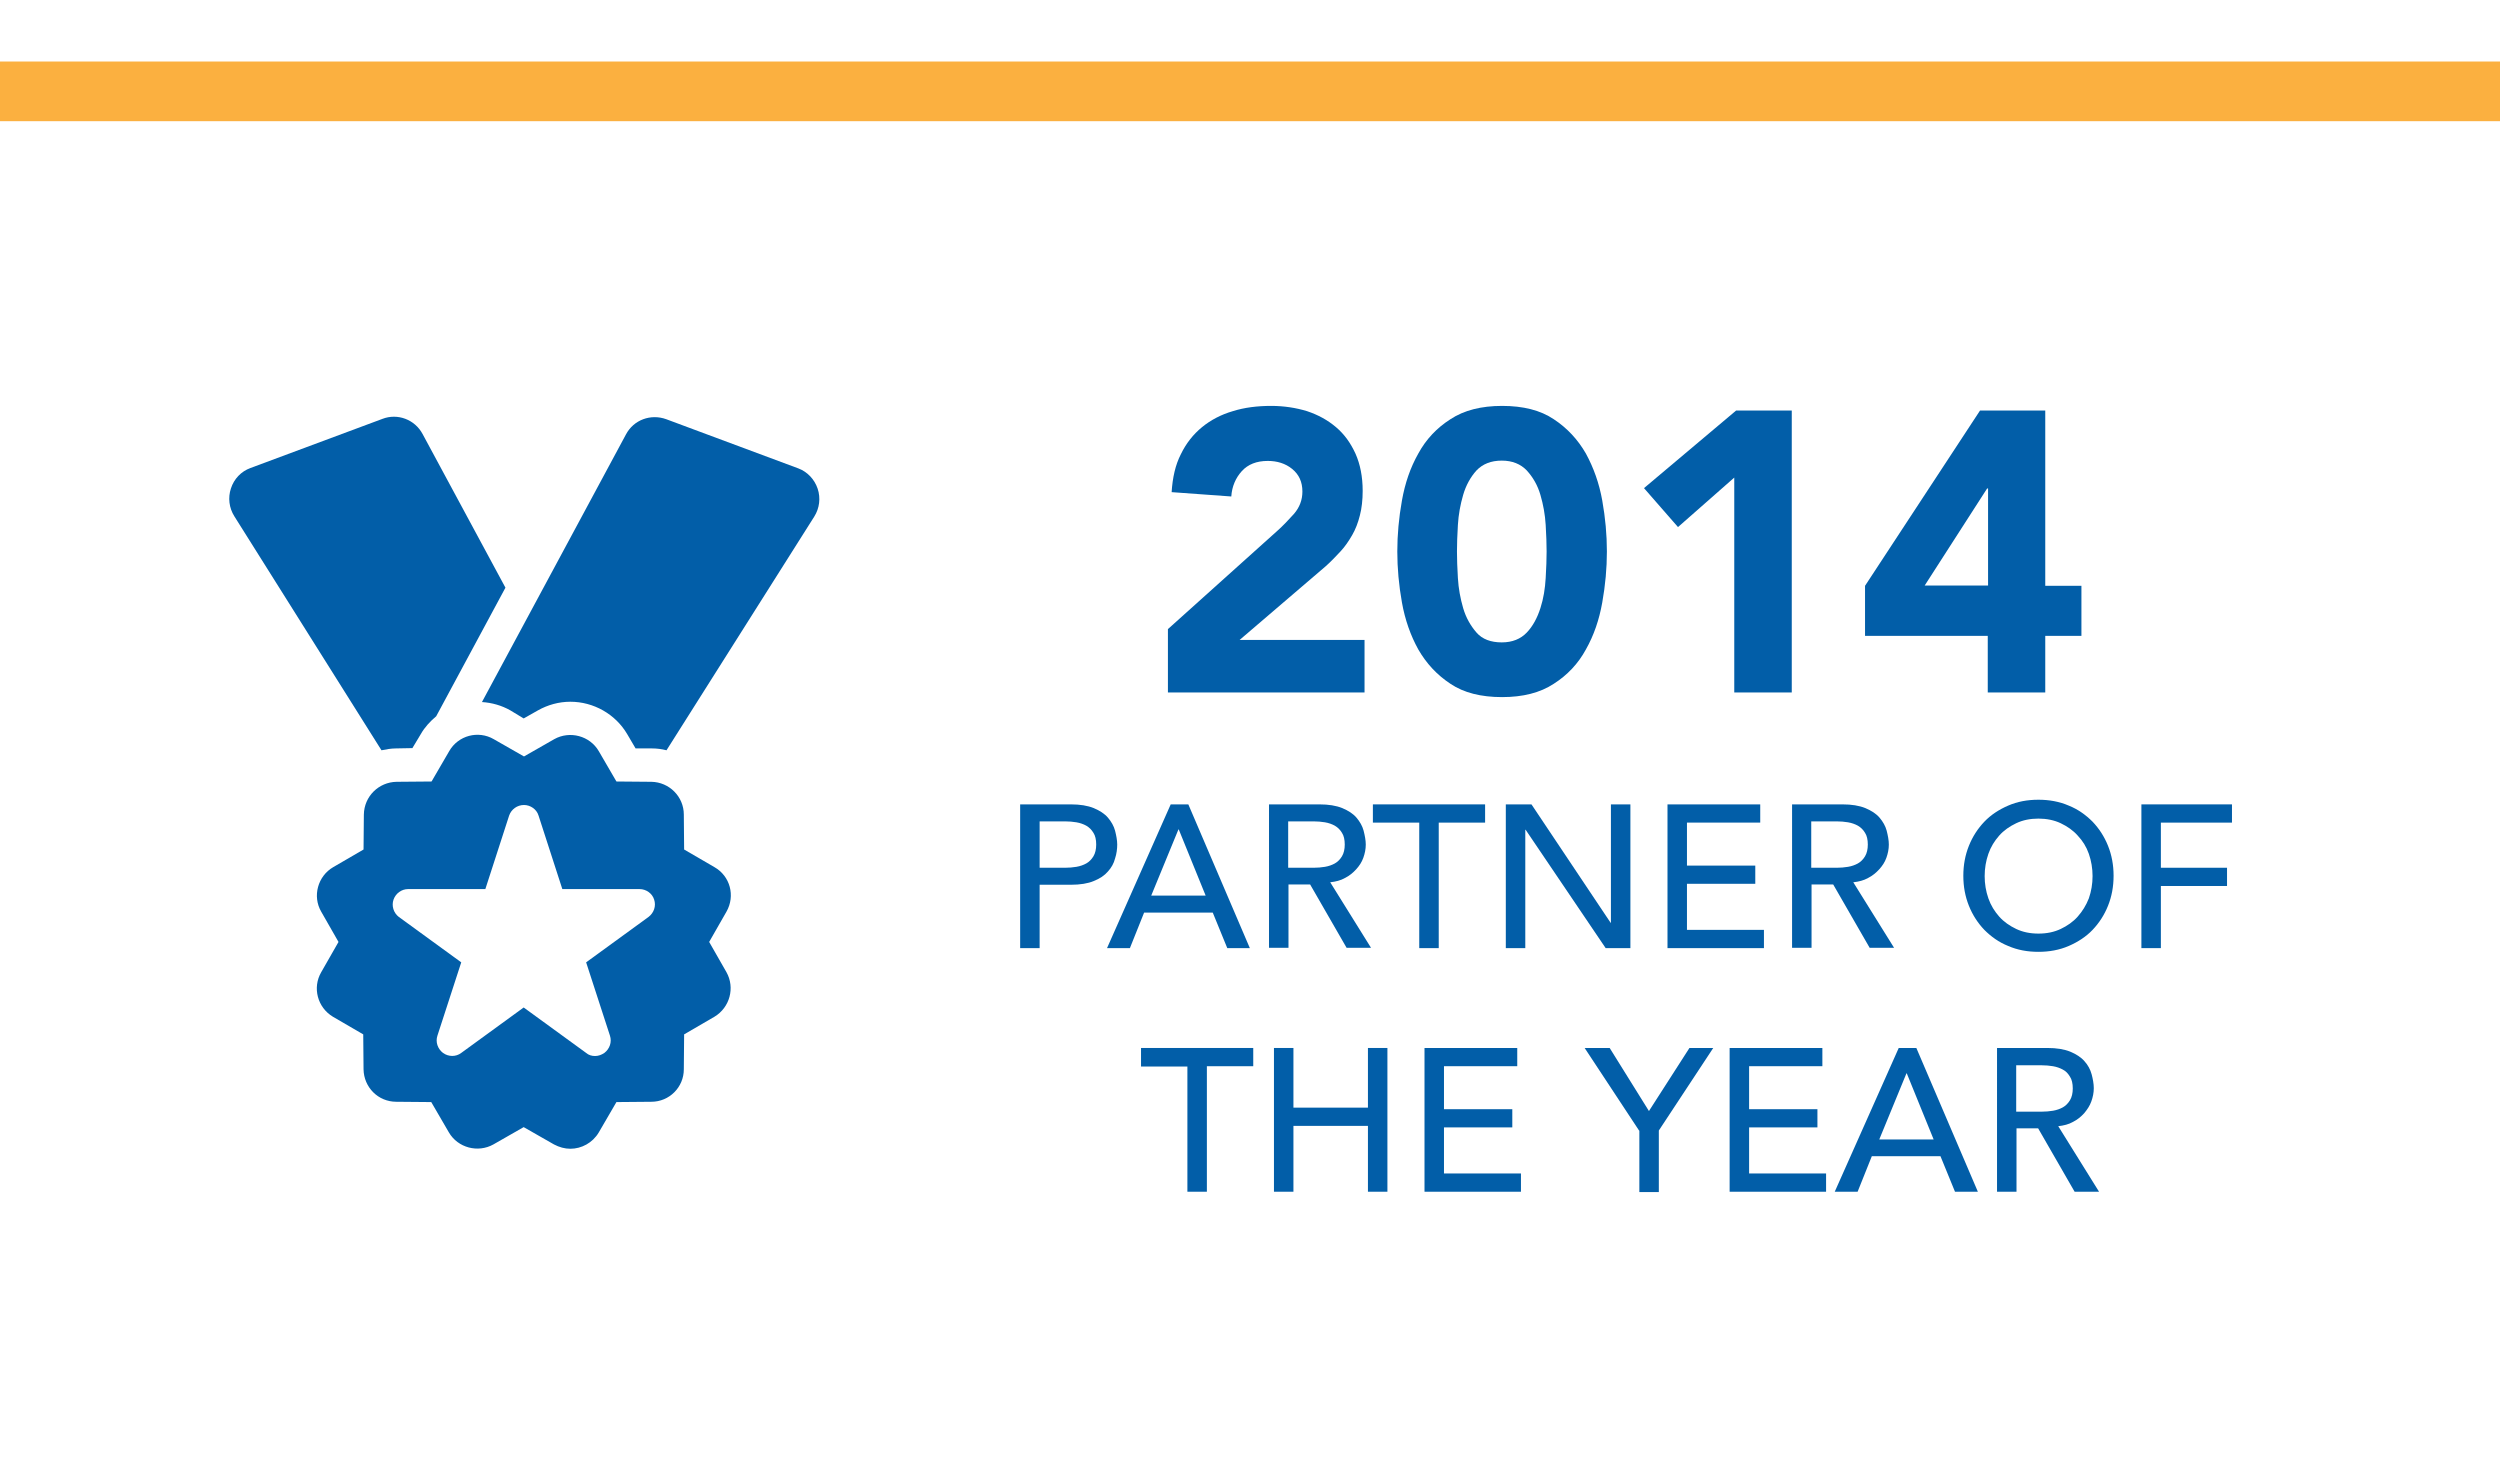 <?xml version="1.0" encoding="utf-8"?>
<!-- Generator: Adobe Illustrator 18.0.0, SVG Export Plug-In . SVG Version: 6.00 Build 0)  -->
<!DOCTYPE svg PUBLIC "-//W3C//DTD SVG 1.1//EN" "http://www.w3.org/Graphics/SVG/1.1/DTD/svg11.dtd">
<svg version="1.1" id="Layer_1" xmlns="http://www.w3.org/2000/svg" xmlns:xlink="http://www.w3.org/1999/xlink" x="0px" y="0px"
	 viewBox="0 0 808.7 479.5" enable-background="new 0 0 808.7 479.5" xml:space="preserve">
<g>
	<g>
		<path fill="#025EA8" d="M330,260.2h16.4c3,0,5.4,0.4,7.4,1.2c1.9,0.8,3.5,1.8,4.6,3.1c1.1,1.3,1.9,2.7,2.3,4.2
			c0.4,1.6,0.7,3.1,0.7,4.5c0,1.4-0.2,3-0.7,4.5c-0.4,1.6-1.2,3-2.3,4.2c-1.1,1.3-2.6,2.3-4.6,3.1c-1.9,0.8-4.4,1.2-7.4,1.2h-10.1
			v20.5H330V260.2z M336.3,280.7h8.3c1.2,0,2.4-0.1,3.6-0.3c1.2-0.2,2.3-0.6,3.2-1.1c0.9-0.5,1.7-1.3,2.3-2.3c0.6-1,0.9-2.3,0.9-3.8
			c0-1.6-0.3-2.9-0.9-3.8c-0.6-1-1.3-1.7-2.3-2.3c-0.9-0.5-2-0.9-3.2-1.1c-1.2-0.2-2.4-0.3-3.6-0.3h-8.3V280.7z"/>
		<path fill="#025EA8" d="M378.7,260.2h5.7l19.9,46.5H397l-4.7-11.5h-22.2l-4.6,11.5h-7.4L378.7,260.2z M390,289.7l-8.7-21.4h-0.1
			l-8.8,21.4H390z"/>
		<path fill="#025EA8" d="M410.4,260.2h16.4c3,0,5.4,0.4,7.4,1.2c1.9,0.8,3.5,1.8,4.6,3.1c1.1,1.3,1.9,2.7,2.3,4.2
			c0.4,1.6,0.7,3.1,0.7,4.5c0,1.5-0.3,2.9-0.8,4.3c-0.5,1.4-1.3,2.6-2.3,3.7c-1,1.1-2.2,2.1-3.6,2.8c-1.4,0.8-3,1.2-4.8,1.4
			l13.2,21.2h-7.9l-11.8-20.5h-7v20.5h-6.3V260.2z M416.7,280.7h8.3c1.2,0,2.4-0.1,3.6-0.3c1.2-0.2,2.3-0.6,3.2-1.1
			c0.9-0.5,1.7-1.3,2.3-2.3c0.6-1,0.9-2.3,0.9-3.8c0-1.6-0.3-2.9-0.9-3.8c-0.6-1-1.3-1.7-2.3-2.3c-0.9-0.5-2-0.9-3.2-1.1
			c-1.2-0.2-2.4-0.3-3.6-0.3h-8.3V280.7z"/>
		<path fill="#025EA8" d="M459.1,266.1h-15v-5.9h36.3v5.9h-15v40.6h-6.3V266.1z"/>
		<path fill="#025EA8" d="M487.1,260.2h8.3l25.6,38.3h0.1v-38.3h6.3v46.5h-8l-25.9-38.3h-0.1v38.3h-6.3V260.2z"/>
		<path fill="#025EA8" d="M539.4,260.2h30v5.9h-23.7V280h22.1v5.9h-22.1v14.9h24.9v5.9h-31.2V260.2z"/>
		<path fill="#025EA8" d="M579.6,260.2H596c3,0,5.4,0.4,7.4,1.2c1.9,0.8,3.5,1.8,4.6,3.1c1.1,1.3,1.9,2.7,2.3,4.2
			c0.4,1.6,0.7,3.1,0.7,4.5c0,1.5-0.3,2.9-0.8,4.3c-0.5,1.4-1.3,2.6-2.3,3.7c-1,1.1-2.2,2.1-3.6,2.8c-1.4,0.8-3,1.2-4.8,1.4
			l13.2,21.2h-7.9l-11.8-20.5h-7v20.5h-6.3V260.2z M585.9,280.7h8.3c1.2,0,2.4-0.1,3.6-0.3c1.2-0.2,2.3-0.6,3.2-1.1
			c0.9-0.5,1.7-1.3,2.3-2.3c0.6-1,0.9-2.3,0.9-3.8c0-1.6-0.3-2.9-0.9-3.8c-0.6-1-1.3-1.7-2.3-2.3c-0.9-0.5-2-0.9-3.2-1.1
			c-1.2-0.2-2.4-0.3-3.6-0.3h-8.3V280.7z"/>
		<path fill="#025EA8" d="M659.4,307.9c-3.6,0-6.8-0.6-9.8-1.9c-3-1.2-5.5-3-7.7-5.2c-2.1-2.2-3.8-4.8-5-7.8c-1.2-3-1.8-6.2-1.8-9.7
			c0-3.5,0.6-6.7,1.8-9.7c1.2-3,2.9-5.6,5-7.8c2.1-2.2,4.7-3.9,7.7-5.2c3-1.3,6.2-1.9,9.8-1.9c3.5,0,6.8,0.6,9.8,1.9
			c3,1.2,5.5,3,7.7,5.2c2.1,2.2,3.8,4.8,5,7.8c1.2,3,1.8,6.2,1.8,9.7c0,3.5-0.6,6.7-1.8,9.7c-1.2,3-2.9,5.6-5,7.8
			c-2.1,2.2-4.7,3.9-7.7,5.2C666.2,307.3,662.9,307.9,659.4,307.9z M659.4,302c2.7,0,5.1-0.5,7.2-1.5c2.1-1,4-2.3,5.5-4
			c1.5-1.7,2.7-3.6,3.6-5.9c0.8-2.3,1.2-4.7,1.2-7.2c0-2.5-0.4-4.9-1.2-7.2c-0.8-2.3-2-4.2-3.6-5.9c-1.5-1.7-3.4-3-5.5-4
			c-2.1-1-4.6-1.5-7.2-1.5c-2.7,0-5.1,0.5-7.2,1.5c-2.1,1-4,2.3-5.5,4s-2.7,3.6-3.5,5.9c-0.8,2.3-1.2,4.7-1.2,7.2
			c0,2.5,0.4,4.9,1.2,7.2c0.8,2.3,2,4.2,3.5,5.9s3.4,3,5.5,4C654.3,301.5,656.7,302,659.4,302z"/>
		<path fill="#025EA8" d="M692.7,260.2H722v5.9H699v14.6h21.4v5.9H699v20.1h-6.3V260.2z"/>
		<path fill="#025EA8" d="M384.1,345h-15V339h36.3v5.9h-15v40.6h-6.3V345z"/>
		<path fill="#025EA8" d="M412.1,339h6.3v19.3h24.1V339h6.3v46.5h-6.3v-21.3h-24.1v21.3h-6.3V339z"/>
		<path fill="#025EA8" d="M460.8,339h30v5.9h-23.7v13.9h22.1v5.9h-22.1v14.9H492v5.9h-31.2V339z"/>
		<path fill="#025EA8" d="M530.2,365.7L512.6,339h8.1l12.7,20.4l13.1-20.4h7.7l-17.6,26.7v19.9h-6.3V365.7z"/>
		<path fill="#025EA8" d="M559.5,339h30v5.9h-23.7v13.9h22.1v5.9h-22.1v14.9h24.9v5.9h-31.2V339z"/>
		<path fill="#025EA8" d="M614.2,339h5.7l19.9,46.5h-7.4l-4.7-11.5h-22.2l-4.6,11.5h-7.4L614.2,339z M625.5,368.6l-8.7-21.4h-0.1
			l-8.8,21.4H625.5z"/>
		<path fill="#025EA8" d="M645.9,339h16.4c3,0,5.4,0.4,7.4,1.2c1.9,0.8,3.5,1.8,4.6,3.1c1.1,1.2,1.9,2.7,2.3,4.2
			c0.4,1.5,0.7,3.1,0.7,4.5c0,1.5-0.3,2.9-0.8,4.3c-0.5,1.4-1.3,2.6-2.3,3.8c-1,1.1-2.2,2.1-3.6,2.8c-1.4,0.8-3,1.2-4.8,1.4
			l13.2,21.2h-7.9l-11.8-20.5h-7v20.5h-6.3V339z M652.2,359.6h8.3c1.2,0,2.4-0.1,3.6-0.3c1.2-0.2,2.3-0.6,3.2-1.1
			c0.9-0.5,1.7-1.3,2.3-2.3c0.6-1,0.9-2.3,0.9-3.8c0-1.6-0.3-2.9-0.9-3.8c-0.6-1-1.3-1.8-2.3-2.3c-0.9-0.5-2-0.9-3.2-1.1
			c-1.2-0.2-2.4-0.3-3.6-0.3h-8.3V359.6z"/>
	</g>
	<rect x="0" y="19.9" fill="#FBB040" width="808.7" height="19.3"/>
	<rect x="0" y="0" fill="none" width="808.7" height="479.5"/>
	<g>
		<g>
			<path fill="#025EA8" d="M123.4,242.7c1.5-0.3,3.1-0.6,4.7-0.6l5.3-0.1l2.7-4.5c1.3-2.3,3.1-4.2,5-5.8l22.4-41.6l-26.8-49.7
				c-2.5-4.7-8.1-6.8-13-4.9l-42.7,15.9c-3,1.1-5.3,3.5-6.3,6.6c-1,3-0.6,6.3,1.1,9L123.4,242.7z"/>
			<path fill="#025EA8" d="M169.4,232.4l4.6-2.6c3.2-1.8,6.8-2.8,10.5-2.8c7.5,0,14.6,4,18.4,10.5l2.7,4.6l5.3,0
				c1.6,0,3.1,0.2,4.7,0.6l47.8-75.6c1.7-2.7,2.1-6,1.1-9c-1-3-3.3-5.5-6.3-6.6l-42.7-15.9c-5-1.8-10.5,0.2-13,4.9l-46.6,86.6
				c3.2,0.2,6.4,1.1,9.2,2.7L169.4,232.4z"/>
		</g>
		<path fill="#025EA8" d="M107.7,328.9l9.8,5.7l0.1,11.3c0.1,5.8,4.7,10.5,10.6,10.5l11.3,0.1l5.7,9.8c2.9,5,9.4,6.7,14.4,3.9
			l9.8-5.6l9.8,5.6c1.7,0.9,3.5,1.4,5.3,1.4c3.6,0,7.2-1.9,9.2-5.3l5.7-9.8l11.3-0.1c5.8,0,10.5-4.7,10.5-10.5l0.1-11.3l9.8-5.7
			c5-3,6.7-9.4,3.9-14.4l-5.6-9.8l5.6-9.8c2.9-5.1,1.2-11.5-3.9-14.4l-9.8-5.7l-0.1-11.3c0-5.8-4.7-10.5-10.5-10.6l-11.3-0.1
			l-5.7-9.8c-2.9-5-9.4-6.7-14.4-3.9l-9.8,5.6l-9.8-5.6c-5-2.9-11.5-1.2-14.4,3.9l-5.7,9.8l-11.3,0.1c-5.8,0.1-10.5,4.7-10.6,10.6
			l-0.1,11.3l-9.8,5.7c-5,2.9-6.8,9.4-3.9,14.4l5.6,9.8l-5.6,9.8C101,319.5,102.7,325.9,107.7,328.9z M127.3,291
			c0.7-2,2.6-3.4,4.7-3.4h25l7.7-23.8c0.7-2,2.6-3.4,4.8-3.4c2.1,0,4.1,1.4,4.7,3.4l7.7,23.8h25c2.1,0,4.1,1.4,4.7,3.4
			c0.7,2.1-0.1,4.3-1.8,5.6l-20.2,14.7l7.7,23.7c0.7,2.1-0.1,4.3-1.8,5.6c-0.9,0.6-1.9,1-3,1s-2.1-0.3-2.9-1l-20.2-14.7l-20.2,14.7
			c-1.7,1.3-4.1,1.3-5.9,0c-1.7-1.3-2.5-3.5-1.8-5.6l7.7-23.7l-20.2-14.7C127.3,295.3,126.6,293,127.3,291z"/>
	</g>
	<g>
		<path fill="#025EA8" d="M377.8,203.5l35.4-31.8c1.8-1.6,3.6-3.5,5.4-5.5c1.8-2.1,2.7-4.5,2.7-7.2c0-3.1-1.1-5.5-3.3-7.3
			c-2.2-1.8-4.9-2.6-7.9-2.6c-3.6,0-6.4,1.1-8.4,3.3c-2,2.2-3.2,5-3.4,8.2l-19.3-1.4c0.3-4.7,1.2-8.8,3-12.3c1.7-3.5,4-6.4,6.8-8.7
			c2.8-2.3,6.2-4.1,10-5.2c3.8-1.2,8-1.7,12.4-1.7c4.1,0,8,0.6,11.6,1.7c3.6,1.2,6.7,2.9,9.4,5.2c2.7,2.3,4.7,5.1,6.3,8.6
			c1.5,3.4,2.3,7.4,2.3,12c0,2.9-0.3,5.6-0.9,7.9c-0.6,2.4-1.4,4.5-2.5,6.4c-1.1,1.9-2.3,3.7-3.8,5.3c-1.5,1.6-3,3.2-4.8,4.8
			L401,207h40.4v17h-63.6V203.5z"/>
		<path fill="#025EA8" d="M452,178.4c0-5.4,0.5-10.9,1.5-16.5c1-5.6,2.7-10.6,5.3-15.2c2.5-4.6,6-8.3,10.4-11.1
			c4.4-2.9,10-4.3,16.7-4.3c6.8,0,12.4,1.4,16.7,4.3c4.4,2.9,7.8,6.6,10.4,11.1c2.5,4.6,4.3,9.6,5.3,15.2c1,5.6,1.5,11.1,1.5,16.5
			c0,5.4-0.5,10.9-1.5,16.5c-1,5.6-2.7,10.6-5.3,15.2c-2.5,4.6-6,8.3-10.4,11.1c-4.4,2.9-10,4.3-16.7,4.3c-6.8,0-12.4-1.4-16.7-4.3
			c-4.4-2.9-7.8-6.6-10.4-11.1c-2.5-4.5-4.3-9.6-5.3-15.2C452.5,189.3,452,183.8,452,178.4z M471.3,178.4c0,2.4,0.1,5.3,0.3,8.6
			c0.2,3.4,0.8,6.6,1.7,9.7c0.9,3.1,2.4,5.7,4.3,7.9c1.9,2.2,4.7,3.2,8.2,3.2c3.4,0,6.1-1.1,8.1-3.2c2-2.1,3.4-4.8,4.4-7.9
			s1.5-6.3,1.7-9.7c0.2-3.4,0.3-6.2,0.3-8.6c0-2.4-0.1-5.3-0.3-8.6c-0.2-3.4-0.8-6.6-1.7-9.7s-2.4-5.7-4.4-7.9
			c-2-2.1-4.7-3.2-8.1-3.2c-3.5,0-6.2,1.1-8.2,3.2c-1.9,2.1-3.4,4.8-4.3,7.9c-0.9,3.1-1.5,6.3-1.7,9.7
			C471.4,173.1,471.3,176,471.3,178.4z"/>
		<path fill="#025EA8" d="M561.1,154.4l-18.3,16.1l-11-12.6l29.8-25.1h18V224h-18.6V154.4z"/>
		<path fill="#025EA8" d="M643.1,205.7h-39.8v-16.2l37.2-56.7h21.1v56.7h11.7v16.2h-11.7V224h-18.6V205.7z M643.1,158h-0.3
			l-20.2,31.4h20.5V158z"/>
	</g>
</g>
</svg>

